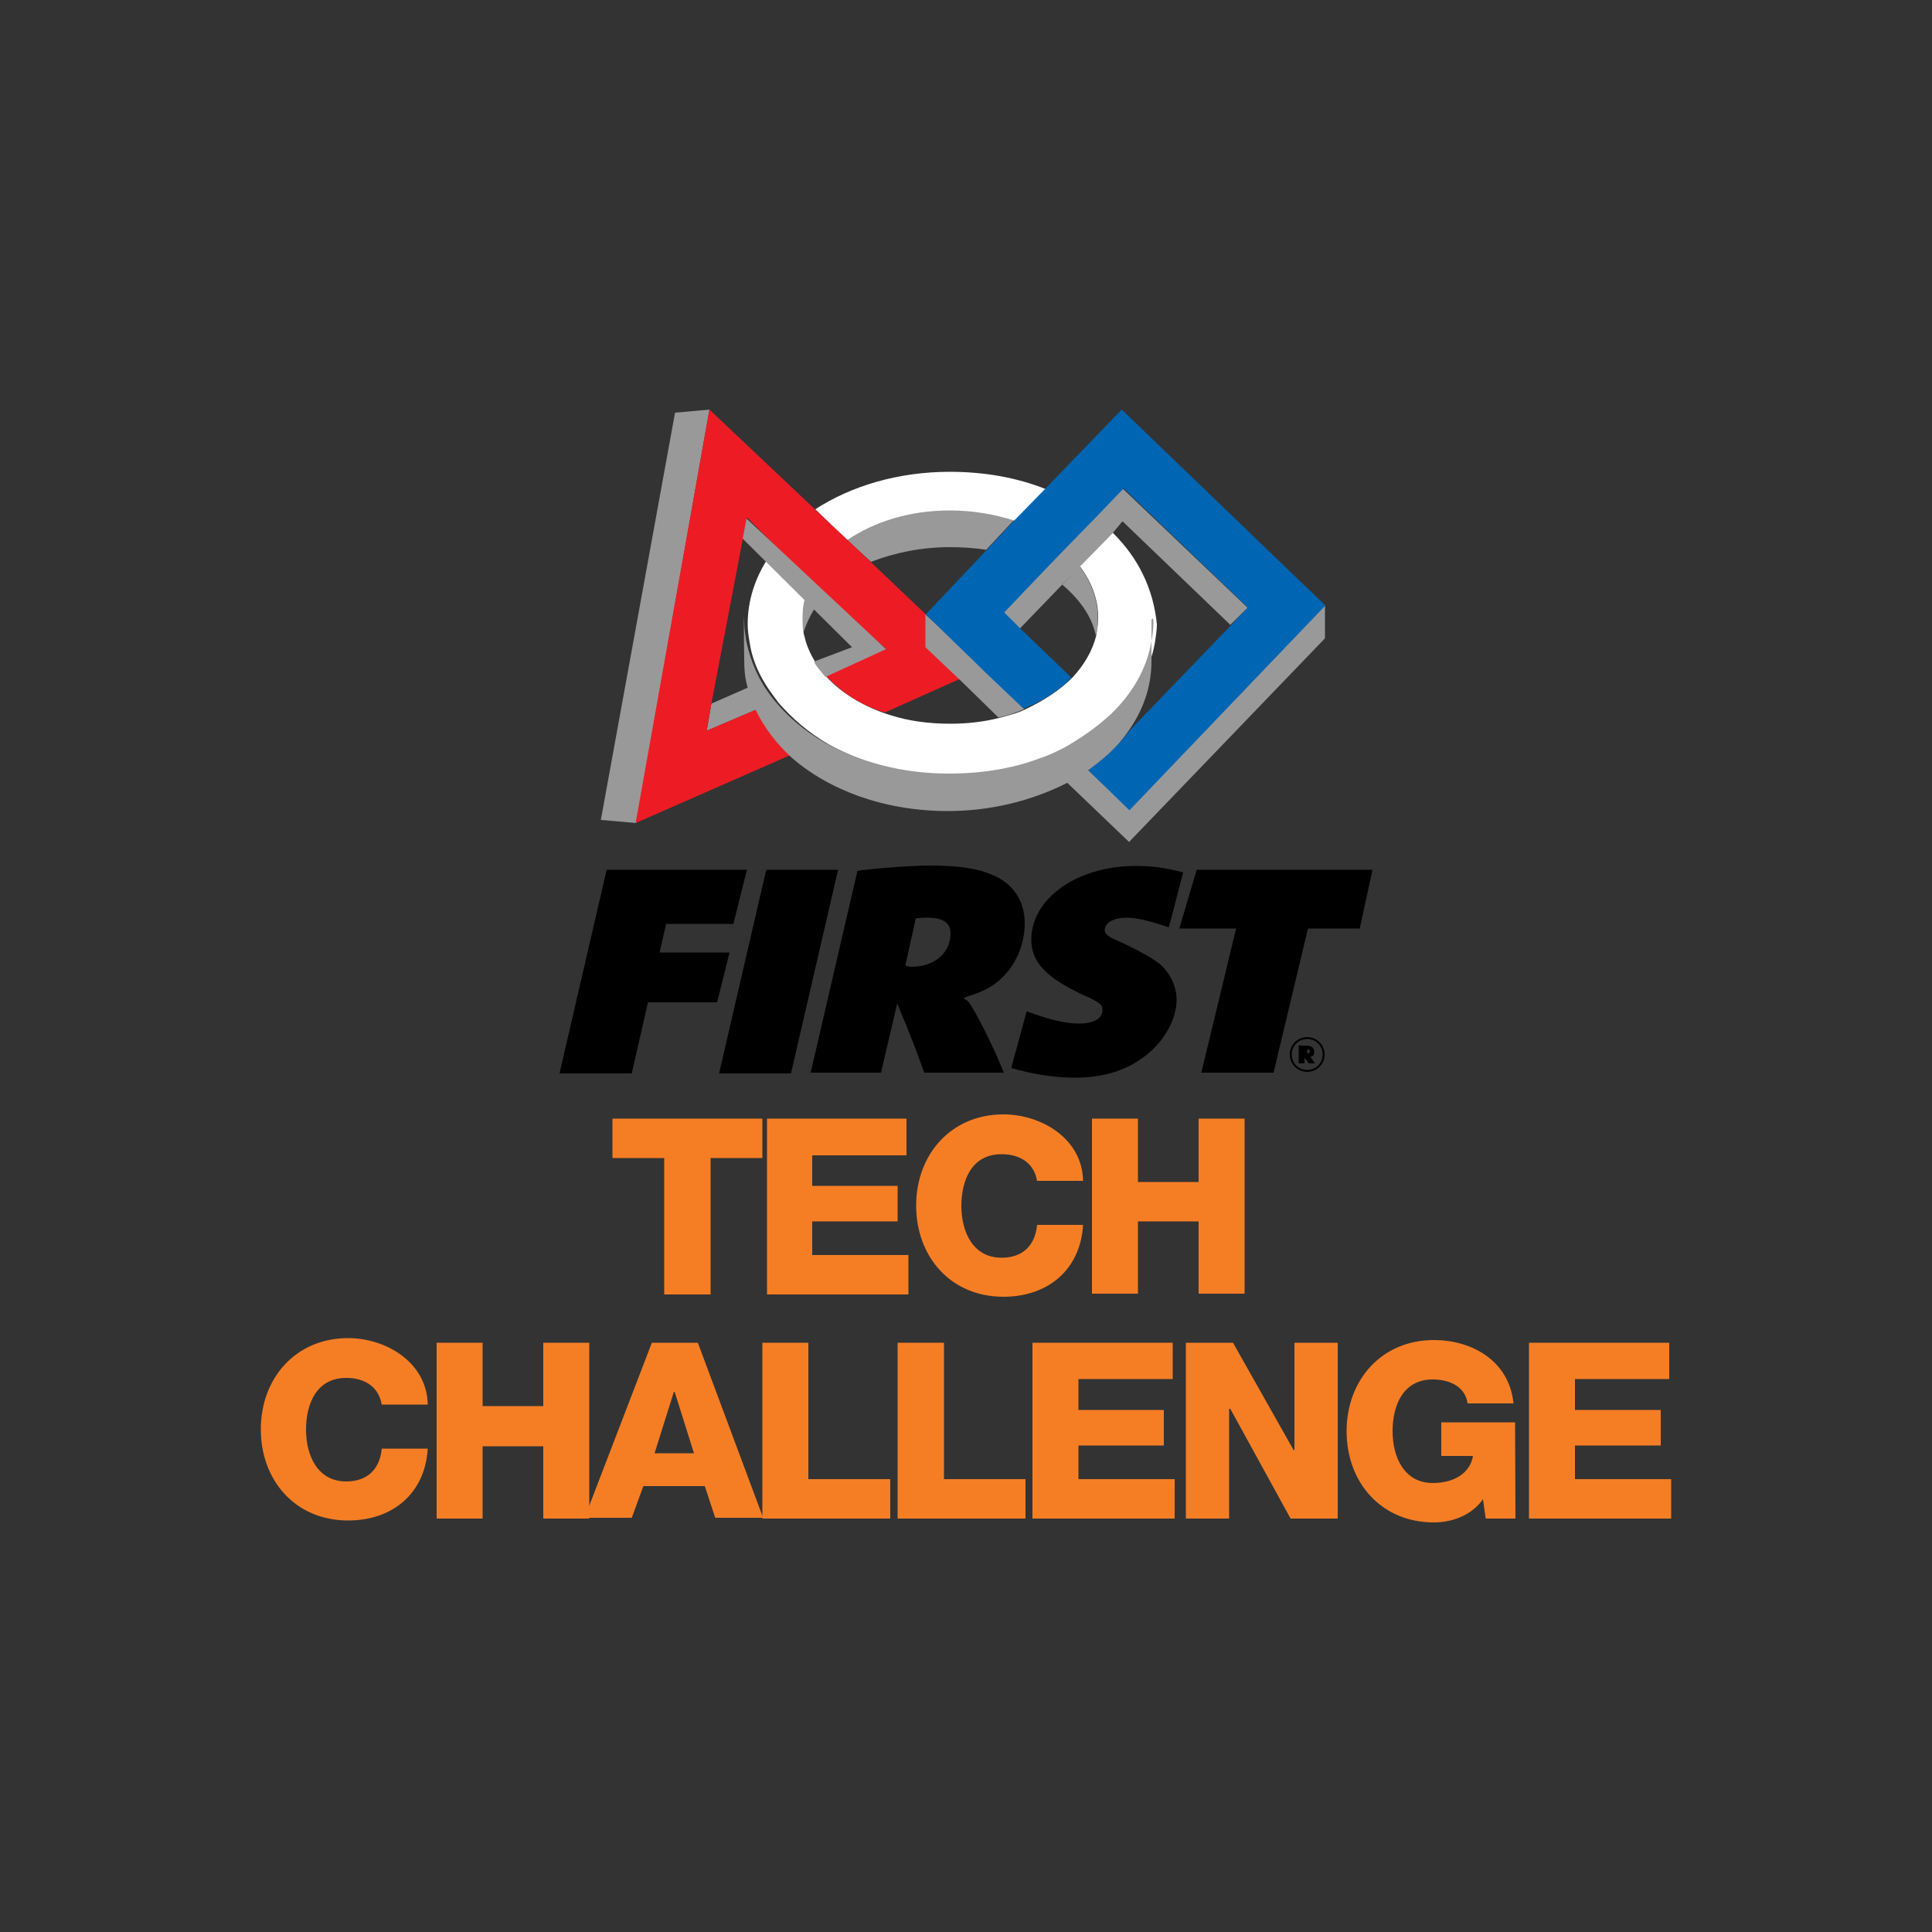 <?xml version="1.0" encoding="utf-8"?>
<!-- Generator: Adobe Illustrator 19.0.0, SVG Export Plug-In . SVG Version: 6.00 Build 0)  -->
<svg version="1.1" id="Layer_1" xmlns="http://www.w3.org/2000/svg" xmlns:xlink="http://www.w3.org/1999/xlink" x="0px" y="0px"
	 viewBox="0 0 500 500" style="enable-background:new 0 0 500 500;" xml:space="preserve">
<rect x="0" y="0" width="500" height="500" fill="#333333" stroke="none"/>
<style type="text/css">
	.st0{fill:#99999A;}
	.st1{fill:#FFFFFF;}
	.st2{fill:#ED1C24;}
	.st3{fill:#0066B3;}
	.st4{fill:#F57E25;}
</style>
<g id="XMLID_1_">
	<path id="XMLID_3_" class="st0" d="M245.8,141.6c3.2,0,6.5,0.2,9.4,0.7l7.2-7.7c-5-1.7-10.7-2.7-16.9-2.7c-10.2,0-19.6,3-26.6,7.5
		l6.5,6C231.4,143.1,238.3,141.6,245.8,141.6z"/>
	<path id="XMLID_4_" class="st1" d="M245.8,132.1c6,0,11.7,1,16.9,2.7l8-8.2c-7.5-3-15.9-4.5-24.9-4.5c-13.4,0-25.6,3.7-34.8,9.7
		l8.2,8C226.1,135.1,235.3,132.1,245.8,132.1z"/>
	<path id="XMLID_5_" class="st0" d="M207.7,164.5c0.7-2.7,2-5.2,3.5-7.7l-3.2-3.2c-0.7,2-1,4-1,6.2C207,161.2,207.2,163,207.7,164.5
		z"/>
	<path id="XMLID_6_" class="st0" d="M184.1,182.1l-1.2,7l13.4-5.7c-0.7-1.7-1-4-1.5-6L184.1,182.1z"/>
	<polygon id="XMLID_7_" class="st0" points="174.7,106.8 155.5,212.2 164.7,213 183.6,106 	"/>
	<path id="XMLID_8_" class="st2" d="M239.6,167.5V159l-13.9-13.2l-6.5-6.2l-8.2-7.7L183.6,106L164.5,213l40.3-17.7
		c-4-3.5-7-7.5-9-11.7l-12.9,5.5l1.2-7l8.5-44.5l0.7-3.7l7,7l9,9.2l4,4l15.9,13.7l-15.4,7.2c4,4,8.7,7.5,15.2,9.4l19.4-8.7
		L239.6,167.5z"/>
	<path id="XMLID_9_" class="st0" d="M283.6,164.5c0.5-1.5,0.5-3.2,0.5-4.7c0-4.7-1.7-9.2-4.7-13.2l-4.5,4.7
		C279.3,155,282.6,159.5,283.6,164.5z"/>
	<path id="XMLID_10_" class="st0" d="M292.3,209.5L281.3,199c-1.7,1.2-3.5,2.2-5.5,3.2l16.4,15.7l50.7-52.7v-8.5L292.3,209.5z"/>
	<path id="XMLID_11_" class="st0" d="M255.5,174.2l-9-8.7l-7-6.5v8.5l9.7,9.2l9.2,9c2.2-0.5,4.5-1.2,6.7-2.2L255.5,174.2z"/>
	<polygon id="XMLID_12_" class="st0" points="290.5,126.4 283.3,133.9 275.4,142.1 269.9,147.8 259.7,158.5 263.9,162.7 
		274.9,151.3 279.6,146.6 288,137.9 290.5,134.9 318.4,161.7 322.9,157.3 	"/>
	<path id="XMLID_13_" class="st1" d="M288,137.9l-8.5,8.7c3,4,4.7,8.5,4.7,13.2c0,1.5-0.2,3.2-0.5,4.7c-1,4-3.2,7.7-6.2,10.9
		c-3.2,3.2-7.5,6-12.2,8.2c-2,1-4.2,1.5-6.7,2.2c-4,1-8.2,1.5-12.7,1.5c-5.5,0-10.7-0.7-15.4-2.2c-6.5-2-11.9-5.2-15.9-9.2
		c-1.5-1.5-2.7-3-3.7-4.7c-1.2-2-2.2-4.2-2.7-6.5c-0.5-1.5-0.5-3.2-0.5-4.7c0-2.2,0.2-4.2,1-6.2l-9.7-9.7
		c-3.5,5.2-5.5,11.2-5.5,17.4c0,1.5,0.2,3.2,0.5,4.7c0.5,3.7,2,7.5,4,10.7c1,1.7,2.2,3.2,3.5,5c3.5,4,7.7,7.7,12.9,10.7
		c9,5,19.9,8,32.1,8c8.5,0,16.4-1.5,23.6-4c2.2-0.7,4.2-1.7,6.2-2.7c4.5-2.2,8.7-5.2,11.9-8.5c5.7-5.5,9.4-11.9,10.7-19.1
		c0.2-1.5,0.5-3.2,0.5-4.7C298.5,152.3,294.5,144.3,288,137.9z"/>
	<path id="XMLID_14_" class="st3" d="M255.2,174.2l9.7,9.2c5-2,9.2-4.7,12.4-8l-13.2-12.7l-4.2-4.2l10.2-10.7l5.5-5.7l8-8.2l7.2-7.5
		l32.1,30.8l-4.2,4.5l-26.4,27.4c-2.7,3.7-6.5,7.2-10.7,10.2l10.7,10.4l50.7-53L290.3,106l-19.9,20.6l-8,8.2l-7.2,7.7L239.6,159
		L255.2,174.2z"/>
	<path id="XMLID_15_" class="st0" d="M210.7,171.2l0.2,0.5c0.7,1.2,1.7,2.2,2.7,3.5l15.7-7.2l-36.1-33.8l-1,5.2l28.3,28.1
		L210.7,171.2z"/>
	<path id="XMLID_16_" class="st0" d="M298.5,161.2c0,1.5-0.2,3.2-0.5,4.7c-1.2,7.2-5,13.7-10.7,19.1c-3.5,3.2-7.5,6-11.9,8.5
		c-2,1-4,2-6.2,2.7c-7,2.7-15.2,4-23.6,4c-12.2,0-23.1-3-32.1-8c-5.2-3-9.4-6.5-12.9-10.7c-1.2-1.5-2.5-3.2-3.5-5
		c-2-3.5-3.2-7-4-10.7c-0.2-1.5-0.5-3.2-0.5-4.7c0-0.5,0-1,0-1.5c-0.2,1.5,0,9.4,0,11.2c0,2.5,0.2,5,1,7.5c0.5,2,1.2,3.7,2,5.5
		c2.2,4.5,5.2,8.5,9.2,12.2c9.7,8.5,24.1,13.9,40.5,13.9c11.2,0,21.6-2.7,30.3-7c2-1,3.7-2.2,5.5-3.2c4.2-3,8-6.2,10.7-10.2
		c4-5.5,6.2-11.7,6.2-18.4c0-1.5,0-8.2,0-10.7C298.5,159.5,298.5,160.7,298.5,161.2z"/>
	<polygon id="XMLID_17_" class="st4" points="197.3,299.7 183.9,299.7 183.9,335 171.9,335 171.9,299.7 158.5,299.7 158.5,289.5 
		197.3,289.5 	"/>
	<polygon id="XMLID_18_" class="st4" points="198.5,289.5 234.6,289.5 234.6,299 210.2,299 210.2,306.9 232.3,306.9 232.3,316.1 
		210.2,316.1 210.2,324.8 235.1,324.8 235.1,335 198.5,335 	"/>
	<path id="XMLID_19_" class="st4" d="M268.4,305.7c-0.7-4.5-4.2-7-9.2-7c-7.7,0-10.4,6.7-10.4,13.4c0,6.7,3,13.4,10.4,13.4
		c5.5,0,8.7-3.2,9.2-8.5h11.9c-0.7,11.7-9.2,18.6-20.6,18.6c-13.7,0-22.6-10.4-22.6-23.6s9-23.6,22.6-23.6c9.7,0,20.4,6.2,20.6,17.2
		H268.4z"/>
	<polygon id="XMLID_20_" class="st4" points="282.6,289.5 294.5,289.5 294.5,305.9 310.2,305.9 310.2,289.5 322.1,289.5 
		322.1,334.8 310.2,334.8 310.2,316.1 294.5,316.1 294.5,334.8 282.6,334.8 	"/>
	<path id="XMLID_21_" class="st4" d="M98.8,363.6c-0.7-4.5-4.2-7-9.2-7c-7.7,0-10.4,6.7-10.4,13.4c0,6.7,3,13.4,10.4,13.4
		c5.5,0,8.7-3.2,9.2-8.5h11.9c-0.7,11.7-9.2,18.6-20.6,18.6c-13.7,0-22.6-10.4-22.6-23.6c0-13.2,9-23.6,22.6-23.6
		c9.7,0,20.4,6.2,20.6,17.2H98.8z"/>
	<polygon id="XMLID_22_" class="st4" points="113,347.5 124.9,347.5 124.9,363.9 140.6,363.9 140.6,347.5 152.5,347.5 152.5,393 
		140.6,393 140.6,374.3 124.9,374.3 124.9,393 113,393 	"/>
	<path id="XMLID_25_" class="st4" d="M168.7,347.5h11.9l16.9,45.3h-12.4l-2.7-8.2h-15.9l-3,8.2h-12.2L168.7,347.5z M169.4,376.1
		h10.2l-5-15.9h-0.2L169.4,376.1z"/>
	<polygon id="XMLID_26_" class="st4" points="197.3,347.5 209.2,347.5 209.2,382.8 230.4,382.8 230.4,393 197.3,393 	"/>
	<polygon id="XMLID_27_" class="st4" points="232.3,347.5 244.3,347.5 244.3,382.8 265.4,382.8 265.4,393 232.3,393 	"/>
	<polygon id="XMLID_28_" class="st4" points="267.4,347.5 303.5,347.5 303.5,356.9 279.1,356.9 279.1,364.9 301.2,364.9 
		301.2,374.1 279.1,374.1 279.1,382.8 304,382.8 304,393 267.2,393 267.2,347.5 	"/>
	<polygon id="XMLID_29_" class="st4" points="306.9,347.5 319.1,347.5 334.8,375.3 335,375.3 335,347.5 346.2,347.5 346.2,393 
		334,393 318.4,364.6 318.1,364.6 318.1,393 306.9,393 	"/>
	<path id="XMLID_30_" class="st4" d="M392.2,393h-7.7l-0.7-5c-3.2,4.5-8.5,6-12.7,6c-13.7,0-22.6-10.4-22.6-23.6s9-23.6,22.6-23.6
		c9.4,0,19.4,5,20.6,16.4h-11.9c-0.5-4-4.2-6.2-9-6.2c-7.7,0-10.4,6.7-10.4,13.4c0,6.7,3,13.4,10.4,13.4c5.7,0,9.7-2.7,10.4-7h-8.2
		v-8.7h19.1L392.2,393L392.2,393z"/>
	<polygon id="XMLID_31_" class="st4" points="396,347.5 432,347.5 432,356.9 407.6,356.9 407.6,364.9 429.8,364.9 429.8,374.1 
		407.6,374.1 407.6,382.8 432.5,382.8 432.5,393 395.7,393 395.7,347.5 	"/>
	<polygon id="XMLID_32_" points="157,225.1 193.3,225.1 189.8,239.1 172.4,239.1 170.7,246.5 188.8,246.5 185.6,259.4 167.7,259.4 
		163.5,277.8 144.8,277.8 	"/>
	<polygon id="XMLID_33_" points="198.3,225.1 216.9,225.1 204.7,277.8 186.1,277.8 	"/>
	<path id="XMLID_36_" d="M221.9,225.4l1.2-0.2c6-0.7,13.4-1.2,17.7-1.2c7,0,12.2,0.7,16.2,2.5c5.2,2.2,8.2,6.7,8.2,12.4
		c0,4.7-1.7,9.4-4.7,12.9c-2.7,3-5,4.5-9.9,6l-1.2,0.5c0.5,0.5,0.7,0.5,1,0.7c1.5,1.7,6,10.2,9.4,18.6h-20.6
		c-2.7-7.5-3.5-9.4-7-17.9l-4.2,17.9h-18.2L221.9,225.4z M235.8,250.2c6,0,10.2-3.5,10.2-8.7c0-2.7-2-4-6-4c-1,0-1.7,0-3,0.2
		l-2.7,12.2C235.1,250,235.1,250.2,235.8,250.2z"/>
	<polygon id="XMLID_37_" points="309.7,225.1 355.2,225.1 351.9,240.3 338.5,240.3 329.6,277.6 310.9,277.6 319.9,240.3 
		305.2,240.3 	"/>
	<path id="XMLID_42_" d="M338.3,268.4c2.5,0,4.5,2,4.5,4.5c0,2.5-2,4.5-4.5,4.5c-2.5,0-4.5-2-4.5-4.5
		C333.8,270.4,335.8,268.4,338.3,268.4z M338.3,276.9c2.2,0,4-1.7,4-4c0-2.2-1.7-4-4-4c-2.2,0-4,1.7-4,4
		C334.3,275.1,336,276.9,338.3,276.9z M336.5,270.6c0.2,0,0.2,0,0.7,0c0.5,0,0.7,0,0.7,0c1.5,0,2.2,0.5,2.2,1.7c0,0.7-0.2,1-1,1.2
		c0.2,0.2,0.7,1,1.2,1.7h-1.7c-0.2-0.7-0.5-0.7-1-1.5v1.5h-1.5v-4.7H336.5z M338.3,272.6c0.5,0,0.7-0.2,0.7-0.5
		c0-0.2-0.2-0.5-0.5-0.5c0,0,0,0-0.2,0V272.6C338,272.6,338.3,272.6,338.3,272.6z"/>
	<path id="XMLID_43_" d="M261.7,276.4c5.2,1.5,10.9,2.5,16.4,2.5c7.2,0,12.9-1.7,17.7-5.2c5.2-3.7,8.7-9.7,8.7-14.9
		c0-3.5-1.5-6.7-4.2-9.2c-2.2-1.7-4.5-3-9-5.2l-3.7-1.7c-1.2-0.7-1.7-1.2-1.7-2c0-2,2.5-3.2,5.7-3.2c2.5,0,5.5,0.7,10.9,2.5
		l3.7-14.2c-4.2-1.2-8.2-1.7-12.2-1.7c-15.4,0-27.1,8.5-27.1,19.1c0,5.7,3.7,9.7,13.2,14.2c4.5,2,5.2,2.5,5.2,4
		c0,2.2-2.2,3.5-6.2,3.5c-3.2,0-7.7-1-13.4-3.2L261.7,276.4z"/>
</g>
</svg>

